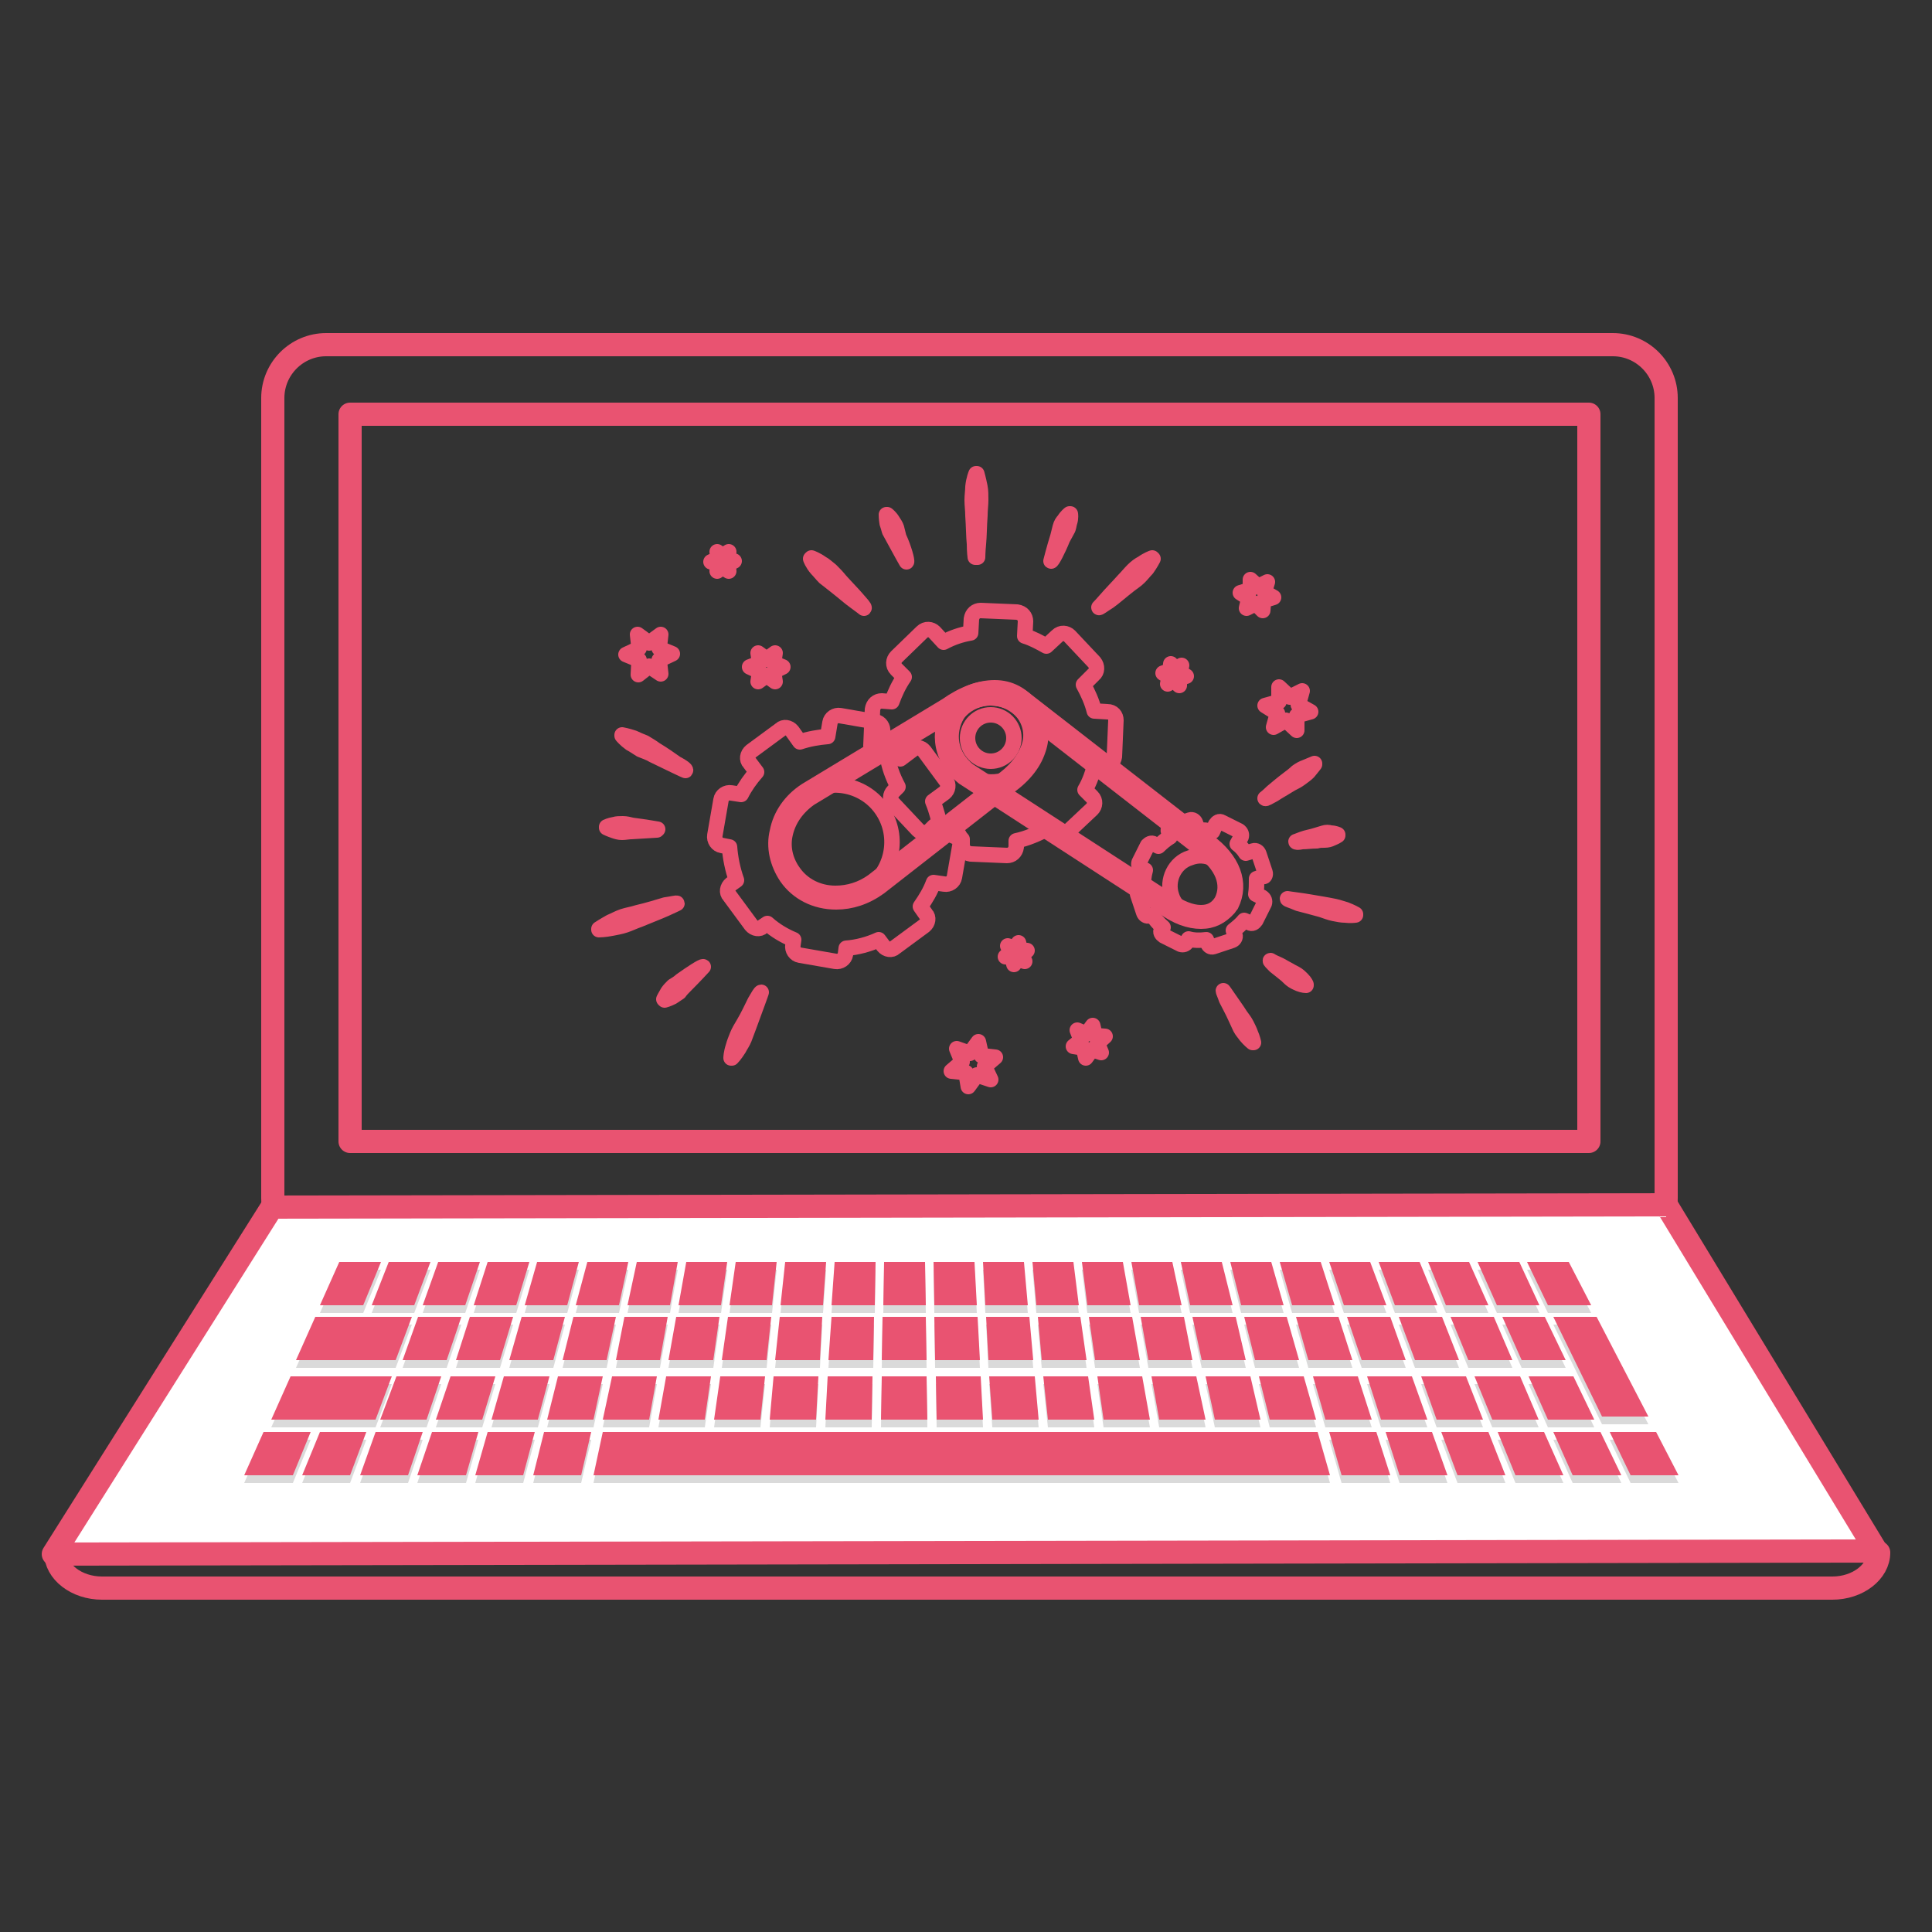 <?xml version="1.0" encoding="utf-8"?>
<!-- Generator: Adobe Illustrator 18.0.0, SVG Export Plug-In . SVG Version: 6.00 Build 0)  -->
<!DOCTYPE svg PUBLIC "-//W3C//DTD SVG 1.1//EN" "http://www.w3.org/Graphics/SVG/1.1/DTD/svg11.dtd">
<svg version="1.1" id="圖層_1" xmlns="http://www.w3.org/2000/svg" xmlns:xlink="http://www.w3.org/1999/xlink" x="0px" y="0px"
	 viewBox="0 0 250 250" style="enable-background:new 0 0 250 250;" xml:space="preserve">
<rect x="0" y="0" width="250" height="250" fill="#333333" stroke="none"/>
<g>
	
		<path style="fill-rule:evenodd;clip-rule:evenodd;fill:none;stroke:#E95371;stroke-width:3;stroke-linecap:round;stroke-linejoin:round;stroke-miterlimit:10;" d="
		M215.6,155c0,3.8-3.1,6.9-6.9,6.9H42.2c-3.8,0-6.9-3.1-6.9-6.9V51.5c0-3.8,3.1-6.9,6.9-6.9h166.5c3.8,0,6.9,3.1,6.9,6.9V155z"/>
	
		<polygon style="fill-rule:evenodd;clip-rule:evenodd;fill:#FFFFFF;stroke:#E95371;stroke-width:3;stroke-linecap:round;stroke-linejoin:round;stroke-miterlimit:10;" points="
		35.2,156.2 6.9,201.1 242.8,200.7 215.6,155.9 	"/>
	
		<path style="fill-rule:evenodd;clip-rule:evenodd;fill:none;stroke:#E95371;stroke-width:3;stroke-linecap:round;stroke-linejoin:round;stroke-miterlimit:10;" d="
		M243.1,200.9L243.1,200.9c0,2.5-2.7,4.6-6,4.6H13.2c-3.3,0-6-2.1-6-4.6l0,0"/>
	
		<rect x="45.3" y="53.6" style="fill-rule:evenodd;clip-rule:evenodd;fill:none;stroke:#E95371;stroke-width:3;stroke-linecap:round;stroke-linejoin:round;stroke-miterlimit:10;" width="160.3" height="94.1"/>
	<g>
		<g style="opacity:0.15;">
			<polygon style="fill:#070707;" points="47,169.9 41.4,169.9 43.9,164.3 49.3,164.3 			"/>
			<polygon style="fill:#070707;" points="51.2,177 38.3,177 40.8,171.4 53.3,171.4 			"/>
			<polygon style="fill:#070707;" points="48.6,184.7 35.1,184.7 37.6,179.1 50.7,179.1 			"/>
			<polygon style="fill:#070707;" points="53.6,169.9 48.1,169.9 50.3,164.3 55.7,164.3 			"/>
			<polygon style="fill:#070707;" points="60.2,169.9 54.7,169.9 56.7,164.3 62.1,164.3 			"/>
			<polygon style="fill:#070707;" points="66.8,169.9 61.3,169.9 63.1,164.3 68.5,164.3 			"/>
			<polygon style="fill:#070707;" points="73.4,169.9 67.9,169.9 69.5,164.3 74.9,164.3 			"/>
			<polygon style="fill:#070707;" points="80.1,169.9 74.5,169.9 76,164.3 81.3,164.3 			"/>
			<polygon style="fill:#070707;" points="86.7,169.9 81.2,169.9 82.4,164.3 87.7,164.3 			"/>
			<polygon style="fill:#070707;" points="93.3,169.9 87.8,169.9 88.8,164.3 94.1,164.3 			"/>
			<polygon style="fill:#070707;" points="99.9,169.9 94.4,169.9 95.2,164.3 100.5,164.3 			"/>
			<polygon style="fill:#070707;" points="106.5,169.9 101,169.9 101.6,164.3 106.9,164.3 			"/>
			<polygon style="fill:#070707;" points="113.2,169.9 107.6,169.9 108,164.3 113.3,164.3 			"/>
			<polygon style="fill:#070707;" points="119.8,169.9 114.3,169.9 114.4,164.3 119.7,164.3 			"/>
			<polygon style="fill:#070707;" points="126.4,169.9 120.9,169.9 120.8,164.3 126.1,164.3 			"/>
			<polygon style="fill:#070707;" points="133,169.9 127.5,169.9 127.2,164.3 132.5,164.3 			"/>
			<polygon style="fill:#070707;" points="139.6,169.9 134.1,169.9 133.6,164.3 138.9,164.3 			"/>
			<polygon style="fill:#070707;" points="146.3,169.9 140.7,169.9 140,164.3 145.3,164.3 			"/>
			<polygon style="fill:#070707;" points="152.9,169.9 147.4,169.9 146.4,164.3 151.7,164.3 			"/>
			<polygon style="fill:#070707;" points="159.5,169.9 154,169.9 152.8,164.3 158.1,164.3 			"/>
			<polygon style="fill:#070707;" points="166.1,169.9 160.6,169.9 159.2,164.3 164.5,164.3 			"/>
			<polygon style="fill:#070707;" points="172.7,169.9 167.2,169.9 165.6,164.3 170.9,164.3 			"/>
			<polygon style="fill:#070707;" points="179.4,169.9 173.9,169.9 172,164.3 177.3,164.3 			"/>
			<polygon style="fill:#070707;" points="186,169.9 180.5,169.9 178.4,164.3 183.7,164.3 			"/>
			<polygon style="fill:#070707;" points="192.6,169.9 187.1,169.9 184.8,164.3 190.1,164.3 			"/>
			<polygon style="fill:#070707;" points="199.2,169.9 193.7,169.9 191.2,164.3 196.6,164.3 			"/>
			<polygon style="fill:#070707;" points="205.9,169.9 200.3,169.9 197.6,164.3 203,164.3 			"/>
			<polygon style="fill:#070707;" points="37.9,191.9 31.6,191.9 34.1,186.3 40.2,186.3 			"/>
			<polygon style="fill:#070707;" points="45.3,191.9 39.1,191.9 41.4,186.3 47.4,186.3 			"/>
			<polygon style="fill:#070707;" points="52.8,191.9 46.6,191.9 48.6,186.3 54.7,186.3 			"/>
			<polygon style="fill:#070707;" points="60.3,191.9 54,191.9 55.9,186.3 61.9,186.3 			"/>
			<polygon style="fill:#070707;" points="67.7,191.9 61.5,191.9 63.1,186.3 69.2,186.3 			"/>
			<polygon style="fill:#070707;" points="75.2,191.9 69,191.9 70.4,186.3 76.5,186.3 			"/>
			<polygon style="fill:#070707;" points="172.1,191.9 76.8,191.9 78,186.3 170.5,186.3 			"/>
			<polygon style="fill:#070707;" points="179.9,191.9 173.6,191.9 172,186.3 178.1,186.3 			"/>
			<polygon style="fill:#070707;" points="187.3,191.9 181.1,191.9 179.3,186.3 185.3,186.3 			"/>
			<polygon style="fill:#070707;" points="194.8,191.9 188.6,191.9 186.5,186.3 192.6,186.3 			"/>
			<polygon style="fill:#070707;" points="202.3,191.9 196.1,191.9 193.8,186.3 199.8,186.3 			"/>
			<polygon style="fill:#070707;" points="209.8,191.9 203.5,191.9 201,186.3 207.1,186.3 			"/>
			<polygon style="fill:#070707;" points="217.2,191.9 211,191.9 208.3,186.3 214.3,186.3 			"/>
			<polygon style="fill:#070707;" points="57.8,177 52.1,177 54.1,171.4 59.7,171.4 			"/>
			<polygon style="fill:#070707;" points="64.7,177 59,177 60.8,171.4 66.4,171.4 			"/>
			<polygon style="fill:#070707;" points="71.6,177 65.9,177 67.5,171.4 73.1,171.4 			"/>
			<polygon style="fill:#070707;" points="78.5,177 72.8,177 74.2,171.4 79.7,171.4 			"/>
			<polygon style="fill:#070707;" points="85.4,177 79.7,177 80.8,171.4 86.4,171.4 			"/>
			<polygon style="fill:#070707;" points="92.3,177 86.5,177 87.5,171.4 93.1,171.4 			"/>
			<polygon style="fill:#070707;" points="99.2,177 93.4,177 94.2,171.4 99.8,171.4 			"/>
			<polygon style="fill:#070707;" points="106.1,177 100.3,177 100.9,171.4 106.4,171.4 			"/>
			<polygon style="fill:#070707;" points="113,177 107.2,177 107.6,171.4 113.1,171.4 			"/>
			<polygon style="fill:#070707;" points="119.9,177 114.1,177 114.2,171.4 119.8,171.4 			"/>
			<polygon style="fill:#070707;" points="126.8,177 121,177 120.9,171.4 126.5,171.4 			"/>
			<polygon style="fill:#070707;" points="133.7,177 127.9,177 127.6,171.4 133.2,171.4 			"/>
			<polygon style="fill:#070707;" points="140.6,177 134.8,177 134.3,171.4 139.8,171.4 			"/>
			<polygon style="fill:#070707;" points="147.5,177 141.7,177 140.9,171.4 146.5,171.4 			"/>
			<polygon style="fill:#070707;" points="154.3,177 148.6,177 147.6,171.4 153.2,171.4 			"/>
			<polygon style="fill:#070707;" points="161.2,177 155.5,177 154.3,171.4 159.9,171.4 			"/>
			<polygon style="fill:#070707;" points="168.1,177 162.4,177 161,171.4 166.5,171.4 			"/>
			<polygon style="fill:#070707;" points="175,177 169.3,177 167.7,171.4 173.2,171.4 			"/>
			<polygon style="fill:#070707;" points="181.9,177 176.2,177 174.3,171.4 179.9,171.4 			"/>
			<polygon style="fill:#070707;" points="188.8,177 183.1,177 181,171.4 186.6,171.4 			"/>
			<polygon style="fill:#070707;" points="195.7,177 190,177 187.7,171.4 193.3,171.4 			"/>
			<polygon style="fill:#070707;" points="202.6,177 196.9,177 194.4,171.4 199.9,171.4 			"/>
			<polygon style="fill:#070707;" points="213.3,184.3 207.3,184.3 201,171.4 206.6,171.4 			"/>
			<polygon style="fill:#070707;" points="55.2,184.7 49.2,184.7 51.3,179.1 57.1,179.1 			"/>
			<polygon style="fill:#070707;" points="62.4,184.7 56.4,184.7 58.3,179.1 64.1,179.1 			"/>
			<polygon style="fill:#070707;" points="69.6,184.7 63.6,184.7 65.2,179.1 71.1,179.1 			"/>
			<polygon style="fill:#070707;" points="76.8,184.7 70.8,184.7 72.2,179.1 78,179.1 			"/>
			<polygon style="fill:#070707;" points="84,184.7 78,184.7 79.2,179.1 85,179.1 			"/>
			<polygon style="fill:#070707;" points="91.2,184.7 85.2,184.7 86.2,179.1 92,179.1 			"/>
			<polygon style="fill:#070707;" points="98.4,184.7 92.4,184.7 93.2,179.1 99,179.1 			"/>
			<polygon style="fill:#070707;" points="105.6,184.7 99.6,184.7 100.1,179.1 105.9,179.1 			"/>
			<polygon style="fill:#070707;" points="112.8,184.7 106.8,184.7 107.1,179.1 112.9,179.1 			"/>
			<polygon style="fill:#070707;" points="120,184.7 114,184.7 114.1,179.1 119.9,179.1 			"/>
			<polygon style="fill:#070707;" points="127.2,184.7 121.2,184.7 121.1,179.1 126.9,179.1 			"/>
			<polygon style="fill:#070707;" points="134.4,184.7 128.4,184.7 128,179.1 133.9,179.1 			"/>
			<polygon style="fill:#070707;" points="141.6,184.7 135.6,184.7 135,179.1 140.8,179.1 			"/>
			<polygon style="fill:#070707;" points="148.8,184.7 142.8,184.7 142,179.1 147.8,179.1 			"/>
			<polygon style="fill:#070707;" points="156,184.7 150,184.7 149,179.1 154.8,179.1 			"/>
			<polygon style="fill:#070707;" points="163.1,184.7 157.2,184.7 156,179.1 161.8,179.1 			"/>
			<polygon style="fill:#070707;" points="170.3,184.7 164.3,184.7 162.9,179.1 168.7,179.1 			"/>
			<polygon style="fill:#070707;" points="177.5,184.7 171.5,184.7 169.9,179.1 175.7,179.1 			"/>
			<polygon style="fill:#070707;" points="184.7,184.7 178.7,184.7 176.9,179.1 182.7,179.1 			"/>
			<polygon style="fill:#070707;" points="191.9,184.7 185.9,184.7 183.9,179.1 189.7,179.1 			"/>
			<polygon style="fill:#070707;" points="199.1,184.7 193.1,184.7 190.8,179.1 196.7,179.1 			"/>
			<polygon style="fill:#070707;" points="206.3,184.7 200.3,184.7 197.8,179.1 203.6,179.1 			"/>
		</g>
		<g>
			<g>
				<polygon style="fill:#E95371;" points="47,168.9 41.4,168.9 43.9,163.3 49.3,163.3 				"/>
				<polygon style="fill:#E95371;" points="51.2,176 38.3,176 40.8,170.4 53.3,170.4 				"/>
				<polygon style="fill:#E95371;" points="48.6,183.7 35.1,183.7 37.6,178.1 50.7,178.1 				"/>
				<polygon style="fill:#E95371;" points="53.6,168.9 48.1,168.9 50.3,163.3 55.7,163.3 				"/>
				<polygon style="fill:#E95371;" points="60.2,168.9 54.7,168.9 56.7,163.3 62.1,163.3 				"/>
				<polygon style="fill:#E95371;" points="66.8,168.9 61.3,168.9 63.1,163.3 68.5,163.3 				"/>
				<polygon style="fill:#E95371;" points="73.4,168.9 67.9,168.9 69.5,163.3 74.9,163.3 				"/>
				<polygon style="fill:#E95371;" points="80.1,168.9 74.5,168.9 76,163.3 81.3,163.3 				"/>
				<polygon style="fill:#E95371;" points="86.7,168.9 81.2,168.9 82.4,163.3 87.7,163.3 				"/>
				<polygon style="fill:#E95371;" points="93.3,168.9 87.8,168.9 88.8,163.3 94.1,163.3 				"/>
				<polygon style="fill:#E95371;" points="99.9,168.9 94.4,168.9 95.2,163.3 100.5,163.3 				"/>
				<polygon style="fill:#E95371;" points="106.5,168.9 101,168.9 101.6,163.3 106.9,163.3 				"/>
				<polygon style="fill:#E95371;" points="113.2,168.9 107.6,168.9 108,163.3 113.3,163.3 				"/>
				<polygon style="fill:#E95371;" points="119.8,168.9 114.3,168.9 114.4,163.3 119.7,163.3 				"/>
				<polygon style="fill:#E95371;" points="126.4,168.9 120.9,168.9 120.8,163.3 126.1,163.3 				"/>
				<polygon style="fill:#E95371;" points="133,168.9 127.5,168.9 127.2,163.3 132.5,163.3 				"/>
				<polygon style="fill:#E95371;" points="139.6,168.9 134.1,168.9 133.6,163.3 138.9,163.3 				"/>
				<polygon style="fill:#E95371;" points="146.3,168.9 140.7,168.9 140,163.3 145.3,163.3 				"/>
				<polygon style="fill:#E95371;" points="152.9,168.9 147.4,168.9 146.4,163.3 151.7,163.3 				"/>
				<polygon style="fill:#E95371;" points="159.5,168.9 154,168.9 152.8,163.3 158.1,163.3 				"/>
				<polygon style="fill:#E95371;" points="166.1,168.9 160.6,168.9 159.2,163.3 164.5,163.3 				"/>
				<polygon style="fill:#E95371;" points="172.7,168.9 167.2,168.9 165.6,163.3 170.9,163.3 				"/>
				<polygon style="fill:#E95371;" points="179.4,168.9 173.9,168.9 172,163.3 177.3,163.3 				"/>
				<polygon style="fill:#E95371;" points="186,168.9 180.5,168.9 178.4,163.3 183.7,163.3 				"/>
				<polygon style="fill:#E95371;" points="192.6,168.9 187.1,168.9 184.8,163.3 190.1,163.3 				"/>
				<polygon style="fill:#E95371;" points="199.2,168.9 193.7,168.9 191.2,163.3 196.6,163.3 				"/>
				<polygon style="fill:#E95371;" points="205.9,168.9 200.3,168.9 197.6,163.3 203,163.3 				"/>
				<polygon style="fill:#E95371;" points="37.9,190.9 31.6,190.9 34.1,185.3 40.2,185.3 				"/>
				<polygon style="fill:#E95371;" points="45.3,190.9 39.1,190.9 41.4,185.3 47.4,185.3 				"/>
				<polygon style="fill:#E95371;" points="52.8,190.9 46.6,190.9 48.6,185.3 54.7,185.3 				"/>
				<polygon style="fill:#E95371;" points="60.3,190.9 54,190.9 55.9,185.3 61.9,185.3 				"/>
				<polygon style="fill:#E95371;" points="67.7,190.9 61.5,190.9 63.1,185.3 69.2,185.3 				"/>
				<polygon style="fill:#E95371;" points="75.2,190.9 69,190.9 70.4,185.3 76.5,185.3 				"/>
				<polygon style="fill:#E95371;" points="172.1,190.9 76.8,190.9 78,185.3 170.5,185.3 				"/>
				<polygon style="fill:#E95371;" points="179.9,190.9 173.6,190.9 172,185.3 178.1,185.3 				"/>
				<polygon style="fill:#E95371;" points="187.3,190.9 181.1,190.9 179.3,185.3 185.3,185.3 				"/>
				<polygon style="fill:#E95371;" points="194.8,190.9 188.6,190.9 186.5,185.3 192.6,185.3 				"/>
				<polygon style="fill:#E95371;" points="202.3,190.9 196.1,190.9 193.8,185.3 199.8,185.3 				"/>
				<polygon style="fill:#E95371;" points="209.8,190.9 203.5,190.9 201,185.3 207.1,185.3 				"/>
				<polygon style="fill:#E95371;" points="217.2,190.9 211,190.9 208.3,185.3 214.3,185.3 				"/>
				<polygon style="fill:#E95371;" points="57.8,176 52.1,176 54.1,170.4 59.7,170.4 				"/>
				<polygon style="fill:#E95371;" points="64.7,176 59,176 60.8,170.4 66.4,170.4 				"/>
				<polygon style="fill:#E95371;" points="71.6,176 65.9,176 67.5,170.4 73.1,170.4 				"/>
				<polygon style="fill:#E95371;" points="78.5,176 72.8,176 74.2,170.4 79.7,170.4 				"/>
				<polygon style="fill:#E95371;" points="85.4,176 79.7,176 80.8,170.4 86.4,170.4 				"/>
				<polygon style="fill:#E95371;" points="92.3,176 86.5,176 87.5,170.4 93.1,170.4 				"/>
				<polygon style="fill:#E95371;" points="99.2,176 93.4,176 94.2,170.4 99.8,170.4 				"/>
				<polygon style="fill:#E95371;" points="106.1,176 100.3,176 100.9,170.4 106.4,170.4 				"/>
				<polygon style="fill:#E95371;" points="113,176 107.2,176 107.6,170.4 113.1,170.4 				"/>
				<polygon style="fill:#E95371;" points="119.9,176 114.1,176 114.2,170.4 119.8,170.4 				"/>
				<polygon style="fill:#E95371;" points="126.8,176 121,176 120.9,170.4 126.5,170.4 				"/>
				<polygon style="fill:#E95371;" points="133.7,176 127.9,176 127.6,170.4 133.2,170.4 				"/>
				<polygon style="fill:#E95371;" points="140.6,176 134.8,176 134.3,170.4 139.8,170.4 				"/>
				<polygon style="fill:#E95371;" points="147.5,176 141.7,176 140.9,170.4 146.5,170.4 				"/>
				<polygon style="fill:#E95371;" points="154.3,176 148.6,176 147.6,170.4 153.2,170.4 				"/>
				<polygon style="fill:#E95371;" points="161.2,176 155.5,176 154.3,170.4 159.9,170.4 				"/>
				<polygon style="fill:#E95371;" points="168.1,176 162.4,176 161,170.4 166.5,170.4 				"/>
				<polygon style="fill:#E95371;" points="175,176 169.3,176 167.7,170.4 173.2,170.4 				"/>
				<polygon style="fill:#E95371;" points="181.9,176 176.2,176 174.3,170.4 179.9,170.4 				"/>
				<polygon style="fill:#E95371;" points="188.8,176 183.1,176 181,170.4 186.6,170.4 				"/>
				<polygon style="fill:#E95371;" points="195.7,176 190,176 187.7,170.4 193.3,170.4 				"/>
				<polygon style="fill:#E95371;" points="202.6,176 196.9,176 194.4,170.4 199.9,170.4 				"/>
				<polygon style="fill:#E95371;" points="213.3,183.3 207.3,183.3 201,170.4 206.6,170.4 				"/>
				<polygon style="fill:#E95371;" points="55.2,183.7 49.2,183.7 51.3,178.1 57.1,178.1 				"/>
				<polygon style="fill:#E95371;" points="62.4,183.7 56.4,183.7 58.3,178.1 64.1,178.1 				"/>
				<polygon style="fill:#E95371;" points="69.6,183.7 63.6,183.7 65.2,178.1 71.1,178.1 				"/>
				<polygon style="fill:#E95371;" points="76.8,183.7 70.8,183.7 72.2,178.1 78,178.1 				"/>
				<polygon style="fill:#E95371;" points="84,183.7 78,183.7 79.2,178.1 85,178.1 				"/>
				<polygon style="fill:#E95371;" points="91.2,183.7 85.2,183.7 86.2,178.1 92,178.1 				"/>
				<polygon style="fill:#E95371;" points="98.4,183.7 92.4,183.7 93.2,178.1 99,178.1 				"/>
				<polygon style="fill:#E95371;" points="105.6,183.7 99.6,183.7 100.1,178.1 105.9,178.1 				"/>
				<polygon style="fill:#E95371;" points="112.8,183.7 106.8,183.7 107.1,178.1 112.9,178.1 				"/>
				<polygon style="fill:#E95371;" points="120,183.7 114,183.7 114.1,178.1 119.9,178.1 				"/>
				<polygon style="fill:#E95371;" points="127.2,183.7 121.2,183.7 121.1,178.1 126.9,178.1 				"/>
				<polygon style="fill:#E95371;" points="134.4,183.7 128.4,183.7 128,178.1 133.9,178.1 				"/>
				<polygon style="fill:#E95371;" points="141.6,183.7 135.6,183.7 135,178.1 140.8,178.1 				"/>
				<polygon style="fill:#E95371;" points="148.8,183.7 142.8,183.7 142,178.1 147.8,178.1 				"/>
				<polygon style="fill:#E95371;" points="156,183.7 150,183.7 149,178.1 154.8,178.1 				"/>
				<polygon style="fill:#E95371;" points="163.1,183.7 157.2,183.7 156,178.1 161.8,178.1 				"/>
				<polygon style="fill:#E95371;" points="170.3,183.7 164.3,183.7 162.9,178.1 168.7,178.1 				"/>
				<polygon style="fill:#E95371;" points="177.5,183.7 171.5,183.7 169.9,178.1 175.7,178.1 				"/>
				<polygon style="fill:#E95371;" points="184.7,183.7 178.7,183.7 176.9,178.1 182.7,178.1 				"/>
				<polygon style="fill:#E95371;" points="191.9,183.7 185.9,183.7 183.9,178.1 189.7,178.1 				"/>
				<polygon style="fill:#E95371;" points="199.1,183.7 193.1,183.7 190.8,178.1 196.7,178.1 				"/>
				<polygon style="fill:#E95371;" points="206.3,183.7 200.3,183.7 197.8,178.1 203.6,178.1 				"/>
			</g>
		</g>
	</g>
	<g>
		<g>
			<g>
				<g>
					
						<polygon style="fill-rule:evenodd;clip-rule:evenodd;fill:none;stroke:#E95371;stroke-width:2;stroke-linecap:round;stroke-linejoin:round;stroke-miterlimit:10;" points="
						142.5,136.2 141.3,135.8 140.5,136.9 140.2,135.6 138.9,135.4 139.9,134.6 139.4,133.3 140.6,133.8 141.4,132.7 141.7,134 
						143,134.1 142,135 					"/>
					
						<polygon style="fill-rule:evenodd;clip-rule:evenodd;fill:none;stroke:#E95371;stroke-width:2;stroke-linecap:round;stroke-linejoin:round;stroke-miterlimit:10;" points="
						128.2,139.7 126.4,139.1 125.3,140.6 125,138.8 123.1,138.6 124.5,137.4 123.8,135.7 125.5,136.3 126.6,134.8 127,136.6 
						128.8,136.8 127.4,138 					"/>
					
						<polygon style="fill-rule:evenodd;clip-rule:evenodd;fill:none;stroke:#E95371;stroke-width:2;stroke-linecap:round;stroke-linejoin:round;stroke-miterlimit:10;" points="
						132.6,124.4 131.7,124.1 131.2,124.8 131,123.9 130.1,123.8 130.8,123.2 130.4,122.4 131.3,122.7 131.8,122 132,122.9 
						132.9,123 132.2,123.6 					"/>
				</g>
				<g>
					
						<polygon style="fill-rule:evenodd;clip-rule:evenodd;fill:none;stroke:#E95371;stroke-width:2;stroke-linecap:round;stroke-linejoin:round;stroke-miterlimit:10;" points="
						164,75.3 163.6,76.6 164.8,77.3 163.5,77.7 163.4,79 162.5,78.1 161.3,78.7 161.6,77.4 160.5,76.7 161.8,76.3 161.8,75 
						162.8,75.9 					"/>
					
						<polygon style="fill-rule:evenodd;clip-rule:evenodd;fill:none;stroke:#E95371;stroke-width:2;stroke-linecap:round;stroke-linejoin:round;stroke-miterlimit:10;" points="
						168.5,89.4 168,91.2 169.6,92.1 167.8,92.6 167.8,94.5 166.4,93.2 164.8,94.1 165.3,92.3 163.7,91.3 165.5,90.8 165.5,88.9 
						166.9,90.2 					"/>
					
						<polygon style="fill-rule:evenodd;clip-rule:evenodd;fill:none;stroke:#E95371;stroke-width:2;stroke-linecap:round;stroke-linejoin:round;stroke-miterlimit:10;" points="
						152.9,86.1 152.7,87 153.5,87.5 152.6,87.8 152.6,88.7 151.9,88 151.1,88.5 151.3,87.6 150.5,87.1 151.4,86.8 151.5,85.9 
						152.1,86.6 					"/>
				</g>
				<g>
					
						<polygon style="fill-rule:evenodd;clip-rule:evenodd;fill:none;stroke:#E95371;stroke-width:2;stroke-linecap:round;stroke-linejoin:round;stroke-miterlimit:10;" points="
						100.3,88.2 99.2,87.4 98.1,88.2 98.3,86.9 97,86.3 98.3,85.8 98.1,84.5 99.2,85.3 100.3,84.5 100.1,85.8 101.3,86.3 
						100.1,86.9 					"/>
					
						<polygon style="fill-rule:evenodd;clip-rule:evenodd;fill:none;stroke:#E95371;stroke-width:2;stroke-linecap:round;stroke-linejoin:round;stroke-miterlimit:10;" points="
						85.5,87.2 84,86.2 82.6,87.3 82.7,85.4 81,84.7 82.7,83.9 82.5,82.1 84,83.2 85.5,82.1 85.3,83.9 87,84.6 85.3,85.4 					"/>
					
						<polygon style="fill-rule:evenodd;clip-rule:evenodd;fill:none;stroke:#E95371;stroke-width:2;stroke-linecap:round;stroke-linejoin:round;stroke-miterlimit:10;" points="
						94.3,73.9 93.5,73.4 92.8,73.9 92.9,73 92,72.7 92.9,72.3 92.8,71.4 93.5,71.9 94.3,71.4 94.2,72.3 95,72.6 94.2,73 					"/>
				</g>
			</g>
			<g>
				<g>
					<path style="fill:none;stroke:#E95371;stroke-width:2;stroke-linecap:round;stroke-linejoin:round;stroke-miterlimit:10;" d="
						M126.2,72.1c0,0-0.1-0.7-0.1-1.7c-0.1-1-0.1-2.3-0.2-3.7c0-0.7-0.1-1.3-0.1-2c0-0.6,0.1-1.2,0.1-1.7c0.1-1,0.4-1.7,0.4-1.7h0.1
						c0,0,0.2,0.7,0.4,1.7c0.1,0.5,0.1,1.1,0.1,1.7c0,0.6-0.1,1.3-0.1,2c-0.1,1.3-0.1,2.7-0.2,3.7c-0.1,1-0.1,1.7-0.1,1.7H126.2z"/>
					<path style="fill:none;stroke:#E95371;stroke-width:2;stroke-linecap:round;stroke-linejoin:round;stroke-miterlimit:10;" d="
						M142.2,78.6c0,0,0.4-0.4,1-1.1c0.6-0.7,1.4-1.5,2.2-2.4c0.4-0.4,0.8-0.9,1.2-1.3c0.4-0.4,0.8-0.7,1.2-0.9
						c0.7-0.5,1.3-0.7,1.3-0.7l0.1,0.1c0,0-0.3,0.6-0.8,1.3c-0.3,0.3-0.6,0.7-1,1.1c-0.4,0.4-0.9,0.7-1.4,1.1
						c-0.9,0.7-1.8,1.5-2.5,2C142.7,78.3,142.2,78.7,142.2,78.6L142.2,78.6z"/>
					<path style="fill:none;stroke:#E95371;stroke-width:2;stroke-linecap:round;stroke-linejoin:round;stroke-miterlimit:10;" d="
						M111.8,78.7c0,0-0.5-0.4-1.2-0.9c-0.7-0.5-1.6-1.3-2.5-2c-0.5-0.4-0.9-0.7-1.4-1.1c-0.4-0.4-0.7-0.8-1-1.1
						c-0.6-0.7-0.8-1.3-0.8-1.3l0.1-0.1c0,0,0.6,0.2,1.3,0.7c0.4,0.2,0.8,0.6,1.2,0.9c0.4,0.4,0.8,0.8,1.2,1.3
						c0.8,0.9,1.6,1.7,2.2,2.4C111.5,78.2,111.9,78.6,111.8,78.7L111.8,78.7z"/>
					<path style="fill:none;stroke:#E95371;stroke-width:2;stroke-linecap:round;stroke-linejoin:round;stroke-miterlimit:10;" d="
						M117.3,72.7c0,0-0.8-1.4-1.6-2.9c-0.2-0.4-0.4-0.7-0.6-1.1c-0.1-0.4-0.2-0.7-0.3-1c-0.1-0.6-0.1-1.1-0.1-1.1l0.1,0
						c0,0,0.4,0.3,0.7,0.8c0.2,0.3,0.4,0.6,0.5,0.9c0.1,0.4,0.2,0.8,0.3,1.2C117,71,117.4,72.6,117.3,72.7L117.3,72.7z"/>
					<path style="fill:none;stroke:#E95371;stroke-width:2;stroke-linecap:round;stroke-linejoin:round;stroke-miterlimit:10;" d="
						M136,72.6c0,0,0.4-1.6,0.9-3.2c0.1-0.4,0.2-0.8,0.3-1.2c0.1-0.4,0.3-0.7,0.5-0.9c0.3-0.5,0.7-0.8,0.7-0.8l0.1,0
						c0,0,0.1,0.5-0.1,1.1c-0.1,0.3-0.1,0.7-0.3,1c-0.2,0.4-0.4,0.7-0.6,1.1C136.9,71.2,136.1,72.7,136,72.6L136,72.6z"/>
				</g>
				<g>
					<path style="fill:none;stroke:#E95371;stroke-width:2;stroke-linecap:round;stroke-linejoin:round;stroke-miterlimit:10;" d="
						M87.6,116.9c0,0-0.6,0.3-1.5,0.7c-0.9,0.4-2.2,0.9-3.4,1.4c-0.6,0.2-1.2,0.5-1.8,0.7c-0.6,0.2-1.2,0.3-1.7,0.4
						c-1,0.2-1.7,0.2-1.7,0.2l0-0.1c0,0,0.6-0.4,1.5-0.9c0.5-0.2,1-0.5,1.6-0.7c0.6-0.2,1.3-0.3,1.9-0.5c1.3-0.3,2.6-0.7,3.6-1
						C86.9,117,87.6,116.8,87.6,116.9L87.6,116.9z"/>
					<path style="fill:none;stroke:#E95371;stroke-width:2;stroke-linecap:round;stroke-linejoin:round;stroke-miterlimit:10;" d="
						M88.7,99.7c0,0-0.5-0.2-1.3-0.6c-0.8-0.4-1.9-0.9-2.9-1.4c-0.5-0.3-1.1-0.5-1.6-0.7c-0.5-0.3-0.9-0.6-1.3-0.8
						c-0.7-0.5-1.1-1-1.1-1l0-0.1c0,0,0.6,0.1,1.5,0.4c0.4,0.2,0.9,0.4,1.4,0.6c0.5,0.3,1,0.6,1.4,0.9c1,0.6,2,1.3,2.7,1.8
						C88.3,99.2,88.8,99.6,88.7,99.7L88.7,99.7z"/>
					<path style="fill:none;stroke:#E95371;stroke-width:2;stroke-linecap:round;stroke-linejoin:round;stroke-miterlimit:10;" d="
						M98.5,128.4c0,0-0.2,0.6-0.5,1.4c-0.3,0.8-0.7,1.9-1.1,3c-0.2,0.5-0.4,1.1-0.6,1.6c-0.2,0.5-0.5,0.9-0.7,1.3
						c-0.5,0.8-0.9,1.2-0.9,1.2l-0.1,0c0,0,0-0.6,0.3-1.5c0.1-0.4,0.3-0.9,0.5-1.4c0.2-0.5,0.5-1,0.8-1.5c0.6-1,1.1-2.1,1.5-2.9
						C98.1,128.9,98.4,128.4,98.5,128.4L98.5,128.4z"/>
					<path style="fill:none;stroke:#E95371;stroke-width:2;stroke-linecap:round;stroke-linejoin:round;stroke-miterlimit:10;" d="
						M91,125.1c0,0-1.1,1.2-2.3,2.4c-0.3,0.3-0.6,0.6-0.8,0.9c-0.3,0.2-0.6,0.4-0.9,0.6c-0.6,0.3-1,0.4-1,0.4l-0.1-0.1
						c0,0,0.2-0.4,0.5-0.9c0.2-0.3,0.4-0.5,0.7-0.8c0.3-0.2,0.7-0.4,1-0.7C89.5,125.9,90.9,125,91,125.1L91,125.1z"/>
					<path style="fill:none;stroke:#E95371;stroke-width:2;stroke-linecap:round;stroke-linejoin:round;stroke-miterlimit:10;" d="
						M85,107.4c0,0-1.7,0.1-3.3,0.2c-0.4,0-0.8,0.1-1.2,0.1c-0.4,0-0.7-0.1-1-0.2c-0.6-0.2-1-0.4-1-0.4l0-0.1c0,0,0.4-0.2,1-0.3
						c0.3-0.1,0.7-0.1,1.1-0.1c0.4,0,0.8,0.1,1.2,0.2c1.6,0.2,3.3,0.5,3.3,0.5L85,107.4z"/>
				</g>
				<g>
					<path style="fill:none;stroke:#E95371;stroke-width:2;stroke-linecap:round;stroke-linejoin:round;stroke-miterlimit:10;" d="
						M166.6,116.3c0,0,0.6,0.1,1.4,0.2c0.8,0.1,1.9,0.3,3.1,0.5c0.6,0.1,1.1,0.2,1.6,0.3c0.5,0.1,1,0.3,1.4,0.4
						c0.8,0.3,1.3,0.6,1.3,0.6l0,0.1c0,0-0.6,0.1-1.4,0c-0.4,0-0.9-0.1-1.4-0.2c-0.5-0.1-1-0.3-1.6-0.5c-1.1-0.3-2.2-0.6-3-0.8
						C167.1,116.5,166.6,116.4,166.6,116.3L166.6,116.3z"/>
					<path style="fill:none;stroke:#E95371;stroke-width:2;stroke-linecap:round;stroke-linejoin:round;stroke-miterlimit:10;" d="
						M158.3,128.2c0,0,0.3,0.4,0.7,1c0.4,0.6,1,1.4,1.5,2.2c0.3,0.4,0.6,0.8,0.8,1.2c0.2,0.4,0.4,0.8,0.5,1.1
						c0.3,0.7,0.4,1.2,0.4,1.2l-0.1,0c0,0-0.4-0.3-0.9-0.9c-0.2-0.3-0.5-0.6-0.7-1c-0.2-0.4-0.4-0.9-0.6-1.3
						c-0.4-0.9-0.9-1.8-1.2-2.4C158.5,128.7,158.3,128.3,158.3,128.2L158.3,128.2z"/>
					<path style="fill:none;stroke:#E95371;stroke-width:2;stroke-linecap:round;stroke-linejoin:round;stroke-miterlimit:10;" d="
						M163.7,103.3c0,0,0.4-0.3,0.9-0.8c0.6-0.5,1.3-1.1,2.1-1.7c0.4-0.3,0.8-0.6,1.1-0.9c0.4-0.3,0.8-0.5,1.1-0.6
						c0.7-0.3,1.2-0.5,1.2-0.5l0,0.1c0,0-0.3,0.4-0.8,1c-0.3,0.3-0.6,0.5-1,0.8c-0.4,0.3-0.8,0.5-1.2,0.7c-0.8,0.5-1.7,1-2.3,1.4
						C164.2,103.1,163.8,103.4,163.7,103.3L163.7,103.3z"/>
					<path style="fill:none;stroke:#E95371;stroke-width:2;stroke-linecap:round;stroke-linejoin:round;stroke-miterlimit:10;" d="
						M167.7,108.9c0,0,0.3-0.1,0.8-0.3c0.5-0.2,1.2-0.3,1.8-0.5c0.3-0.1,0.7-0.2,1-0.3c0.3-0.1,0.6-0.1,0.9,0c0.5,0,0.9,0.2,0.9,0.2
						l0,0.1c0,0-0.3,0.2-0.8,0.4c-0.2,0.1-0.5,0.2-0.9,0.2c-0.3,0-0.7,0-1,0.1c-0.7,0-1.4,0.1-1.9,0.1
						C168,109,167.7,109,167.7,108.9L167.7,108.9z"/>
					<path style="fill:none;stroke:#E95371;stroke-width:2;stroke-linecap:round;stroke-linejoin:round;stroke-miterlimit:10;" d="
						M164.4,124.3c0,0,0.3,0.2,0.8,0.4c0.5,0.2,1.1,0.6,1.7,0.9c0.3,0.2,0.6,0.3,0.9,0.5c0.3,0.2,0.5,0.4,0.7,0.6
						c0.4,0.4,0.5,0.7,0.5,0.7l0,0.1c0,0-0.4,0-0.9-0.2c-0.2-0.1-0.5-0.2-0.8-0.4c-0.3-0.2-0.5-0.4-0.8-0.7
						c-0.5-0.4-1.1-0.9-1.5-1.2C164.6,124.6,164.3,124.3,164.4,124.3L164.4,124.3z"/>
				</g>
			</g>
		</g>
		<g>
			<g>
				<path style="fill:none;stroke:#E95371;stroke-width:2;stroke-linecap:round;stroke-linejoin:round;stroke-miterlimit:10;" d="
					M141.6,85.7l-3.2-3.4c-0.4-0.4-1.1-0.5-1.6,0l-1.4,1.3c-0.9-0.5-1.8-1-2.8-1.3l0.1-1.9c0-0.6-0.4-1.1-1.1-1.2l-4.7-0.2
					c-0.6,0-1.1,0.4-1.2,1.1l-0.1,1.8c-1.2,0.2-2.4,0.6-3.5,1.2l-1.2-1.3c-0.4-0.4-1.1-0.5-1.6,0L116,85c-0.4,0.4-0.5,1.1,0,1.6l1,1
					c-0.7,1-1.2,2.1-1.6,3.2l-1.3-0.1c-0.6,0-1.1,0.4-1.2,1.1l-0.2,4.7c0,0.6,0.4,1.1,1.1,1.2l1,0c0.2,1.4,0.7,2.8,1.4,4.1l-0.6,0.6
					c-0.4,0.4-0.5,1.1,0,1.6l3.2,3.4c0.4,0.4,1.1,0.5,1.6,0l0.5-0.5c1.1,0.7,2.4,1.3,3.6,1.7l0,0.7c0,0.6,0.4,1.1,1.1,1.2l4.7,0.2
					c0.6,0,1.1-0.4,1.2-1.1l0-0.8c1.4-0.3,2.8-0.9,4.1-1.6l0.7,0.7c0.4,0.4,1.1,0.5,1.6,0l3.4-3.2c0.4-0.4,0.5-1.1,0-1.6l-0.9-0.9
					c0.6-1,1-2.2,1.3-3.3L143,99c0.6,0,1.1-0.4,1.2-1.1l0.2-4.7c0-0.6-0.4-1.1-1.1-1.1l-1.7-0.1c-0.3-1.2-0.8-2.3-1.4-3.4l1.3-1.3
					C142,86.9,142,86.2,141.6,85.7z M132.5,91.4c2.2,2.3,2.1,6-0.2,8.2c-2.3,2.2-6,2.1-8.2-0.2c-2.2-2.3-2.1-6,0.2-8.2
					C126.7,89,130.3,89.1,132.5,91.4z"/>
				<path style="fill:none;stroke:#E95371;stroke-width:2;stroke-linecap:round;stroke-linejoin:round;stroke-miterlimit:10;" d="
					M122.4,101l-2.8-3.8c-0.4-0.5-1.1-0.6-1.5-0.2l-1.6,1.2c-0.8-0.6-1.7-1.2-2.6-1.6l0.3-1.9c0.1-0.6-0.3-1.2-0.9-1.3l-4.6-0.8
					c-0.6-0.1-1.2,0.3-1.3,0.9l-0.3,1.8c-1.2,0.1-2.4,0.3-3.6,0.7l-1-1.4c-0.4-0.5-1.1-0.6-1.5-0.2l-3.8,2.8
					c-0.5,0.4-0.6,1.1-0.2,1.5l0.9,1.2c-0.8,0.9-1.5,1.9-2,2.9l-1.3-0.2c-0.6-0.1-1.2,0.3-1.3,0.9l-0.8,4.6
					c-0.1,0.6,0.3,1.2,0.9,1.3l1,0.2c0.1,1.4,0.4,2.9,0.9,4.3l-0.7,0.5c-0.5,0.4-0.6,1.1-0.2,1.5l2.8,3.8c0.4,0.5,1.1,0.6,1.5,0.2
					l0.6-0.4c1,0.9,2.2,1.6,3.4,2.1l-0.1,0.7c-0.1,0.6,0.3,1.2,0.9,1.3l4.6,0.8c0.6,0.1,1.2-0.3,1.3-0.9l0.1-0.8
					c1.4-0.1,2.9-0.5,4.2-1.1l0.6,0.8c0.4,0.5,1.1,0.6,1.5,0.2l3.8-2.8c0.5-0.4,0.6-1.1,0.2-1.5l-0.7-1c0.7-1,1.3-2,1.7-3.1l1.4,0.2
					c0.6,0.1,1.2-0.3,1.3-0.9l0.8-4.6c0.1-0.6-0.3-1.2-0.9-1.3l-1.7-0.3c-0.2-1.2-0.5-2.4-1-3.6l1.5-1.1
					C122.7,102.2,122.8,101.5,122.4,101z M114,104.6c2.4,3.3,1.7,7.9-1.6,10.3c-3.3,2.4-7.9,1.7-10.3-1.6c-2.4-3.3-1.7-7.9,1.6-10.3
					C106.9,100.6,111.6,101.3,114,104.6z"/>
				<path style="fill:none;stroke:#E95371;stroke-width:2;stroke-linecap:round;stroke-linejoin:round;stroke-miterlimit:10;" d="
					M163.7,112.9l-0.8-2.4c-0.1-0.3-0.4-0.5-0.7-0.4l-1,0.3c-0.3-0.5-0.7-0.9-1.1-1.2l0.5-0.9c0.1-0.3,0-0.6-0.3-0.8l-2.2-1.1
					c-0.3-0.2-0.6,0-0.8,0.3l-0.4,0.9c-0.6-0.2-1.3-0.2-1.9-0.2l-0.3-0.9c-0.1-0.3-0.4-0.5-0.7-0.4l-2.4,0.8
					c-0.3,0.1-0.5,0.4-0.4,0.7l0.2,0.7c-0.5,0.3-1,0.7-1.5,1.2l-0.6-0.3c-0.3-0.2-0.6,0-0.8,0.2l-1.1,2.2c-0.1,0.3,0,0.6,0.3,0.8
					l0.5,0.2c-0.2,0.7-0.3,1.5-0.2,2.3l-0.4,0.1c-0.3,0.1-0.5,0.4-0.4,0.7l0.8,2.4c0.1,0.3,0.4,0.5,0.7,0.4l0.4-0.1
					c0.4,0.6,0.8,1.1,1.4,1.6l-0.2,0.3c-0.2,0.3,0,0.6,0.3,0.8l2.2,1.1c0.3,0.1,0.6,0,0.8-0.3l0.2-0.4c0.7,0.2,1.5,0.2,2.3,0.1
					l0.2,0.5c0.1,0.3,0.4,0.5,0.7,0.4l2.4-0.8c0.3-0.1,0.5-0.4,0.4-0.7l-0.2-0.6c0.5-0.4,1-0.8,1.4-1.3l0.7,0.3
					c0.3,0.2,0.6,0,0.8-0.3l1.1-2.2c0.1-0.3,0-0.6-0.3-0.8l-0.8-0.4c0.1-0.6,0.1-1.3,0.1-2l0.9-0.3
					C163.6,113.5,163.8,113.2,163.7,112.9z M158.9,113.4c0.7,2-0.4,4.3-2.4,4.9c-2,0.7-4.3-0.4-4.9-2.4c-0.7-2,0.4-4.3,2.4-4.9
					C156,110.2,158.2,111.3,158.9,113.4z"/>
			</g>
			<g>
				
					<circle style="fill:none;stroke:#E95371;stroke-width:2;stroke-linecap:round;stroke-linejoin:round;stroke-miterlimit:10;" cx="128.2" cy="95.8" r="5.5"/>
				
					<circle style="fill-rule:evenodd;clip-rule:evenodd;fill:none;stroke:#E95371;stroke-width:2;stroke-linecap:round;stroke-linejoin:round;stroke-miterlimit:10;" cx="128.2" cy="95.5" r="3"/>
			</g>
		</g>
		<g>
			<g>
				<path style="fill:none;stroke:#E95371;stroke-width:2;stroke-linecap:round;stroke-linejoin:round;stroke-miterlimit:10;" d="
					M108.2,116.7c-2.7,0-5-1.2-6.4-3.2c-1.2-1.8-1.7-3.9-1.2-5.9c0.4-2.1,1.7-4,3.7-5.3l18.2-11c2.1-1.5,4.3-2.3,6.2-2.3
					c2,0,3.6,0.9,4.8,2.5c1.2,1.7,1.5,3.7,0.8,5.6c-0.6,1.8-2,3.5-4.1,4.9l-16.4,12.8C112,116.1,110.1,116.7,108.2,116.7z
					 M128.6,90.2c-1.7,0-3.6,0.7-5.6,2.1l-18.2,11c-1.7,1.2-2.8,2.8-3.2,4.6c-0.4,1.7,0,3.5,1.1,5c1.2,1.7,3.2,2.7,5.4,2.7
					c1.7,0,3.4-0.5,4.9-1.6l16.4-12.8c1.9-1.3,3.1-2.8,3.7-4.4c0.6-1.6,0.3-3.2-0.7-4.6C131.5,90.8,130.2,90.2,128.6,90.2z"/>
			</g>
			<g>
				<path style="fill:none;stroke:#E95371;stroke-width:2;stroke-linecap:round;stroke-linejoin:round;stroke-miterlimit:10;" d="
					M155.4,119.2c-1.5,0-3.2-0.6-4.8-1.8l-25.9-16.8c-3.4-2.7-3.3-6.6-1.5-9.1l0.1-0.1c1-1.4,2.9-2.3,5-2.3c1.5,0,3,0.4,4.2,1.3
					l23.8,18.5c3.2,2.3,4.4,5.4,3,8.2l-0.1,0.1l-0.2,0.3C158,118.6,156.9,119.2,155.4,119.2z M124.2,92l-0.1,0.1
					c-1.4,2-1.7,5.2,1.2,7.6l25.9,16.8c1.5,1,2.9,1.6,4.2,1.6c1.1,0,1.9-0.4,2.5-1.2l0.2-0.3c1.1-2.2,0.1-4.7-2.7-6.7l-23.8-18.5
					c-1.2-0.9-2.6-1.1-3.5-1.1C126.5,90.3,125,91,124.2,92z"/>
			</g>
		</g>
	</g>
</g>
</svg>
